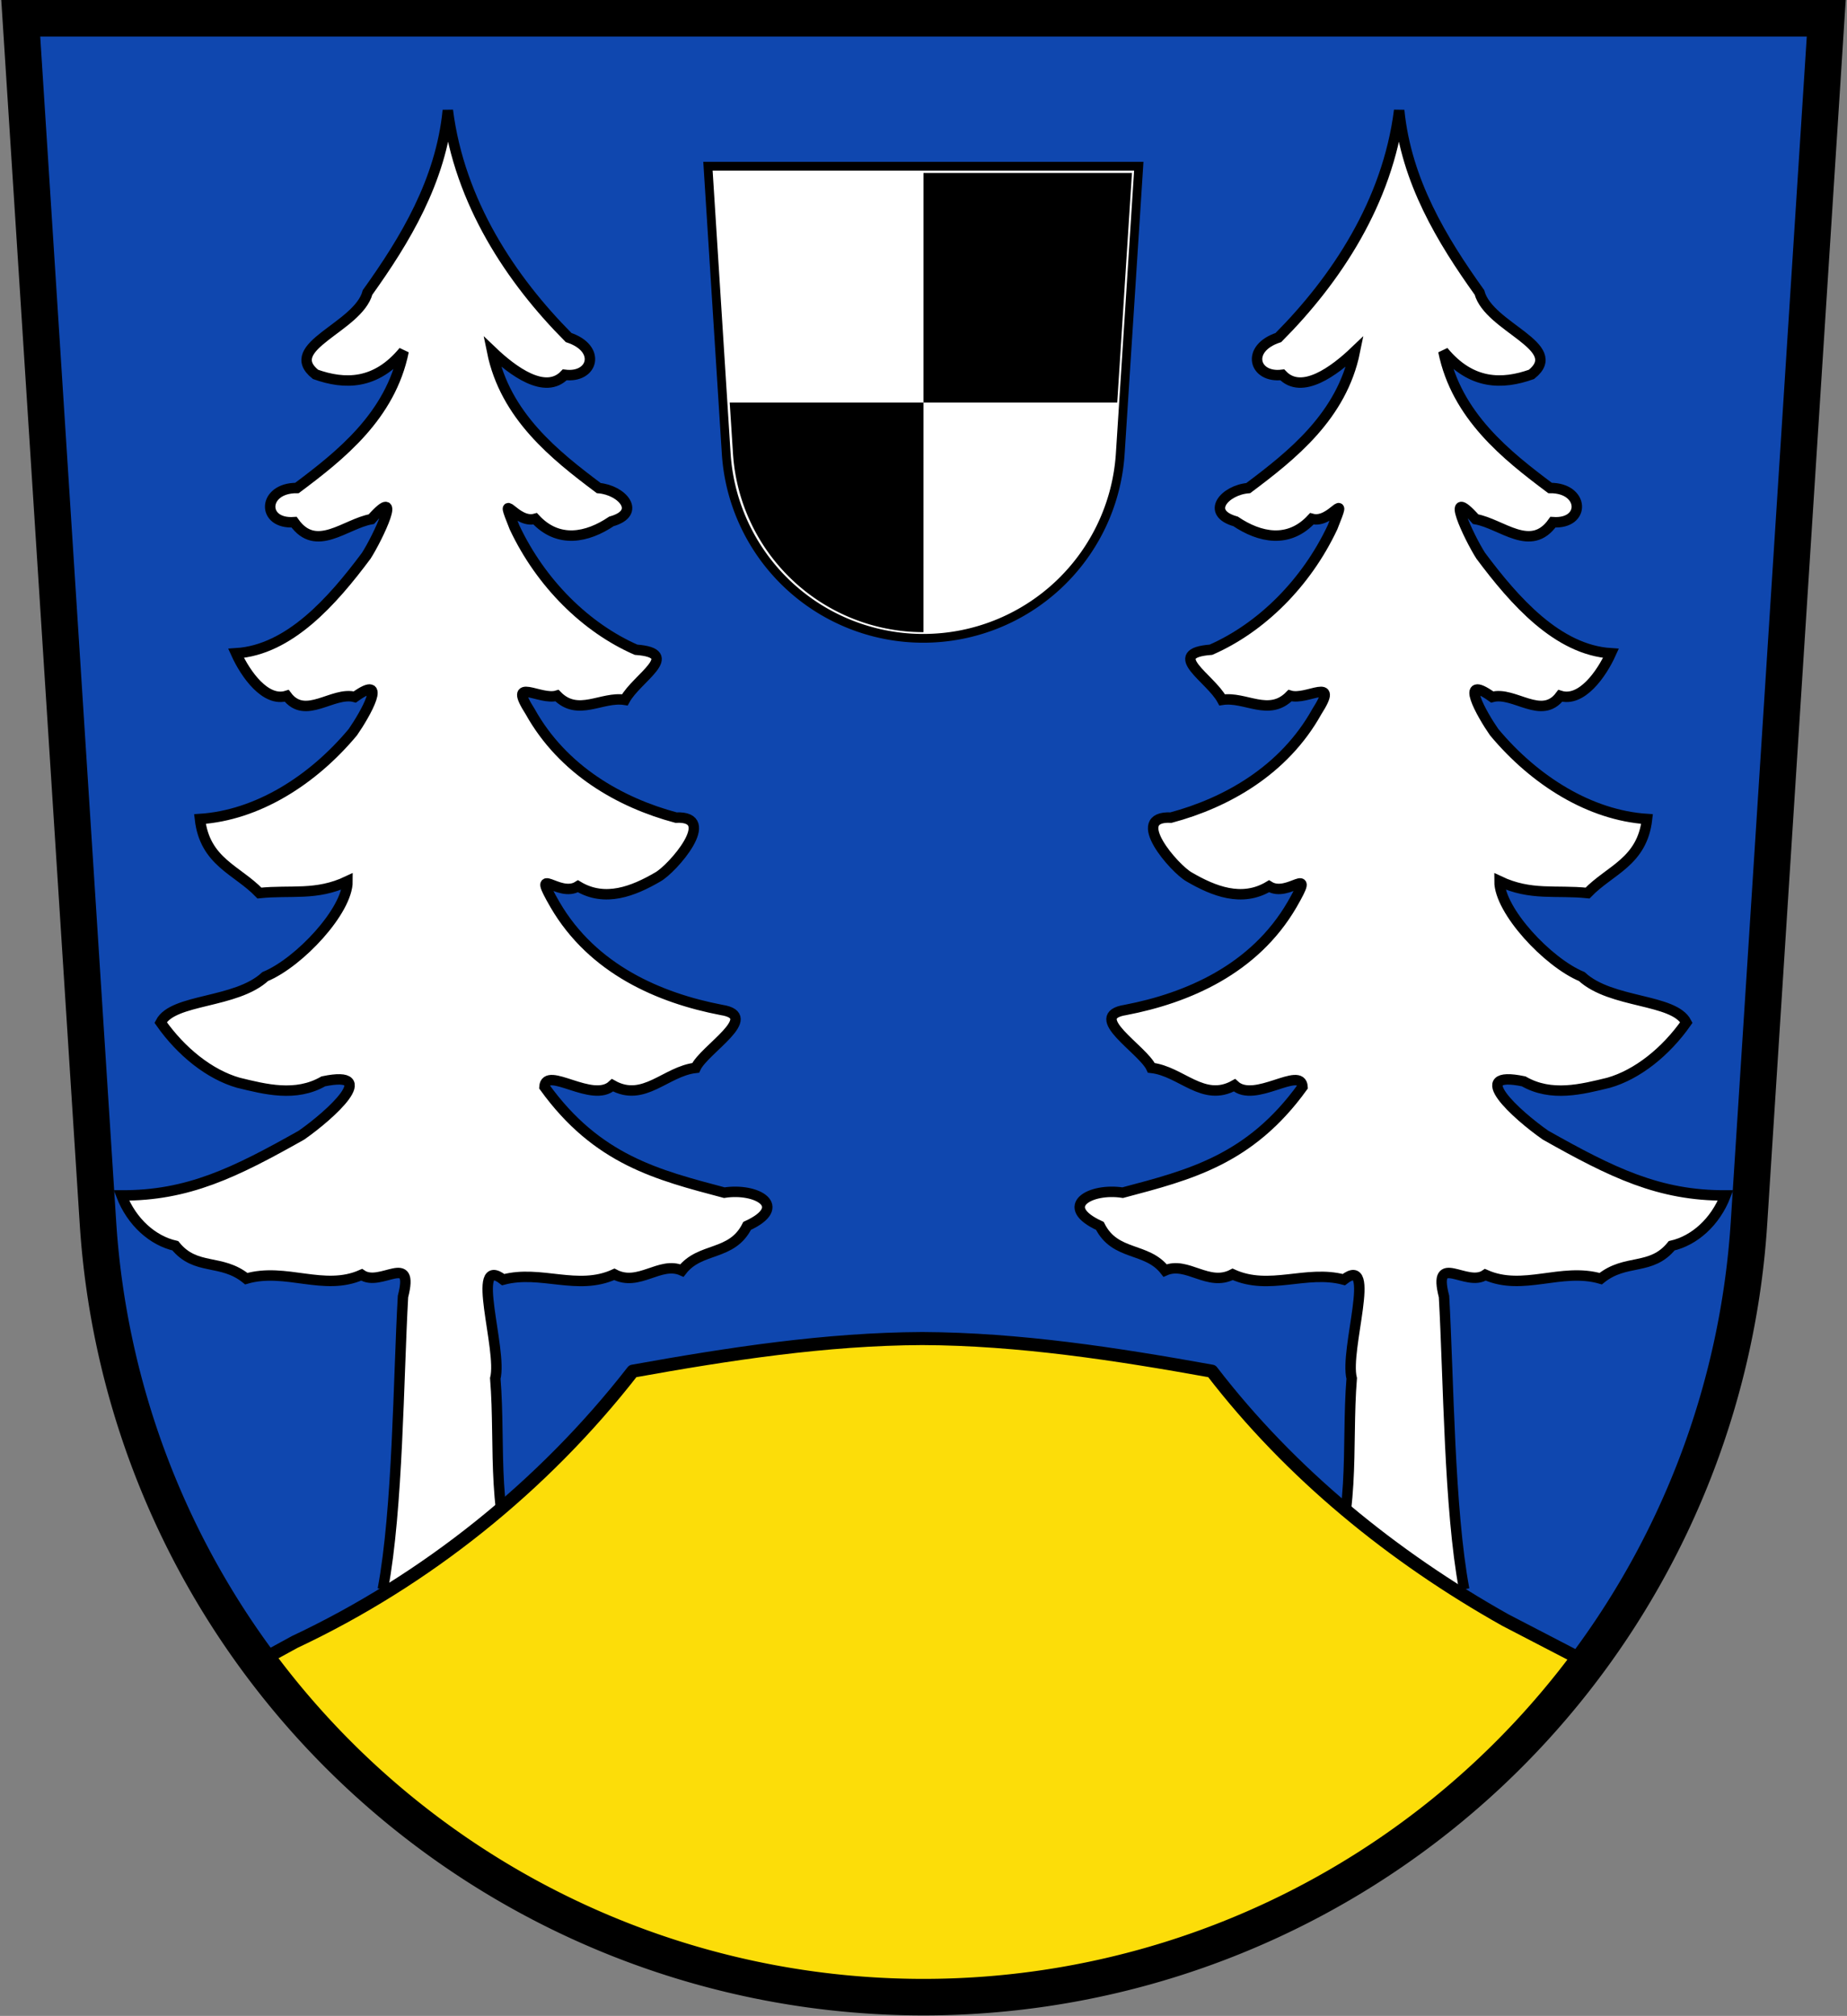 <svg xmlns="http://www.w3.org/2000/svg" viewBox="0 0 707.8 772.6" xmlns:xlink="http://www.w3.org/1999/xlink">
<rect x="0" y="0" width="707.8" height="772.6" fill="#808080" stroke="none"/>
<path d="m7.95 7h691.9l-29.61 461.7a317 317 0 0 1 -632.7 0z" stroke="#000" fill="#0f47af"/>
<use xlink:href="#a" transform="matrix(-1 0 0 1 707.8 0)"/>
<path id="a" d="m561.1 609.1c-5.79-30.88-5.95-80.7-7.73-112.2-4.49-17.41 8.62-3.34 15.85-8.34 14.44 6.45 29.1-2.89 44.2 1.49 9.65-7.81 19.3-2.88 27.2-12.61 8.61-1.96 16.65-8.98 20.66-19.29-25.46.13-43.48-8.71-69-23.1-11.13-7.77-30.35-25.2-8.39-20.62 10.63 6.09 22.25 3.04 32.58.53 11-3.15 21.89-11.85 29.78-23.1-4.81-9.21-28.79-7.16-40.1-17.6-13.1-5.44-31.57-25.3-31.52-36.54 11.99 5.68 21.68 3.29 33.75 4.54 8.57-8.9 20.92-11.89 22.8-28.37-21.86-1.42-43.1-14.7-58.6-33.3-4.7-6.74-13.84-22.88-.76-13.47 8.4-2.26 19 9.1 26.1-.44 8.1 2.54 15.78-8.26 19.42-16.3-20.38-1.3-36.87-19.91-49.92-37.42-4.39-6.87-14.4-27.97-1.93-13.99 10 1.78 21.2 13.1 29.61 1.16 12.68.87 12.1-13.2-1.09-13.1-16.69-12.5-35.87-27.64-40.88-52.4 10.68 12.97 22.65 12.8 33.77 8.85 13.29-10.68-16.35-17.95-19.95-31.4-14.29-19.98-28.1-42.66-30.76-69.81-4.46 35.3-24.3 65-46.3 87.1-12.66 4.2-9.37 15.68 1.49 14.28 7.46 7.86 20-1.49 27.84-8.98-5 24.75-24.2 39.89-40.87 52.4-8.9.73-16.65 9.43-4.85 12.76 9.21 6.2 20.35 8.6 29.2-1 7.72 2.18 14.21-12.4 7.95 3.25-10.15 21.58-27.48 38.56-46.57 46.93-18 1.36-.22 10.85 4.27 19.2 8.88-1.38 17.97 6.59 25.99-1.61 6.54 2 19.1-7.64 10.29 6.13-12.56 22.55-34.66 34.94-55.88 40.62-16.55-.78 1.42 19.67 6.96 22.74 9.35 5.45 20.23 9.81 30.6 3.57 7.45 4.71 18.2-9.24 8.78 7.1-14.45 24.79-40.1 35.76-63.76 40.3-15.34 2.39 6.66 15.1 9.89 22.2 11.47 1.3 19.88 13.37 31.84 6.66 7.65 7.19 25.58-7.65 26.1.63-20.2 28-43.3 33.74-68.92 40.54-12.54-1.93-24.95 5.3-8.75 12.73 5.87 11.73 17.95 8 25 17.1 8.37-3.7 16.53 6.39 25.89 1.46 14.1 6.44 28.2-1.79 42.59 2.04 13-10.1.2 26.94 3.03 37.87-2.15 26.2 2.03 55.5-10.6 78.5" stroke="#000" stroke-width="4" fill="#fff"/>
<path d="m271.3 63.7h165.1l-7.1 110.2a75.66 75.66 0 0 1 -151 0z" stroke="#000" stroke-width="3.36" fill="#fff"/>
<path d="m353.9 66.3h79.88l-5.64 87.99h-148.5l1.26 19.68a73.14 73.14 0 0 0 72.98 68.31"/>
<path stroke-linejoin="round" d="m353.5 513c-37.1.16-74.4 5.91-111 12.5-34.2 43.97-79.2 80.1-129.6 103.8l-16.81 9.2c68.7 84.1 170 127.9 266.2 126.2 96.2-1.73 189.7-52.2 248.5-126.2l-33.9-17.6c-43.1-24.2-82.3-56.1-112.5-95.4-36.58-6.6-73.87-12.34-111-12.5z" stroke="#000" stroke-width="5" fill="#fcdd09"/>
<path d="m7.95 7h691.9l-29.61 461.7a317 317 0 0 1 -632.7 0z" stroke="#000" stroke-width="14" fill="none"/>
</svg>